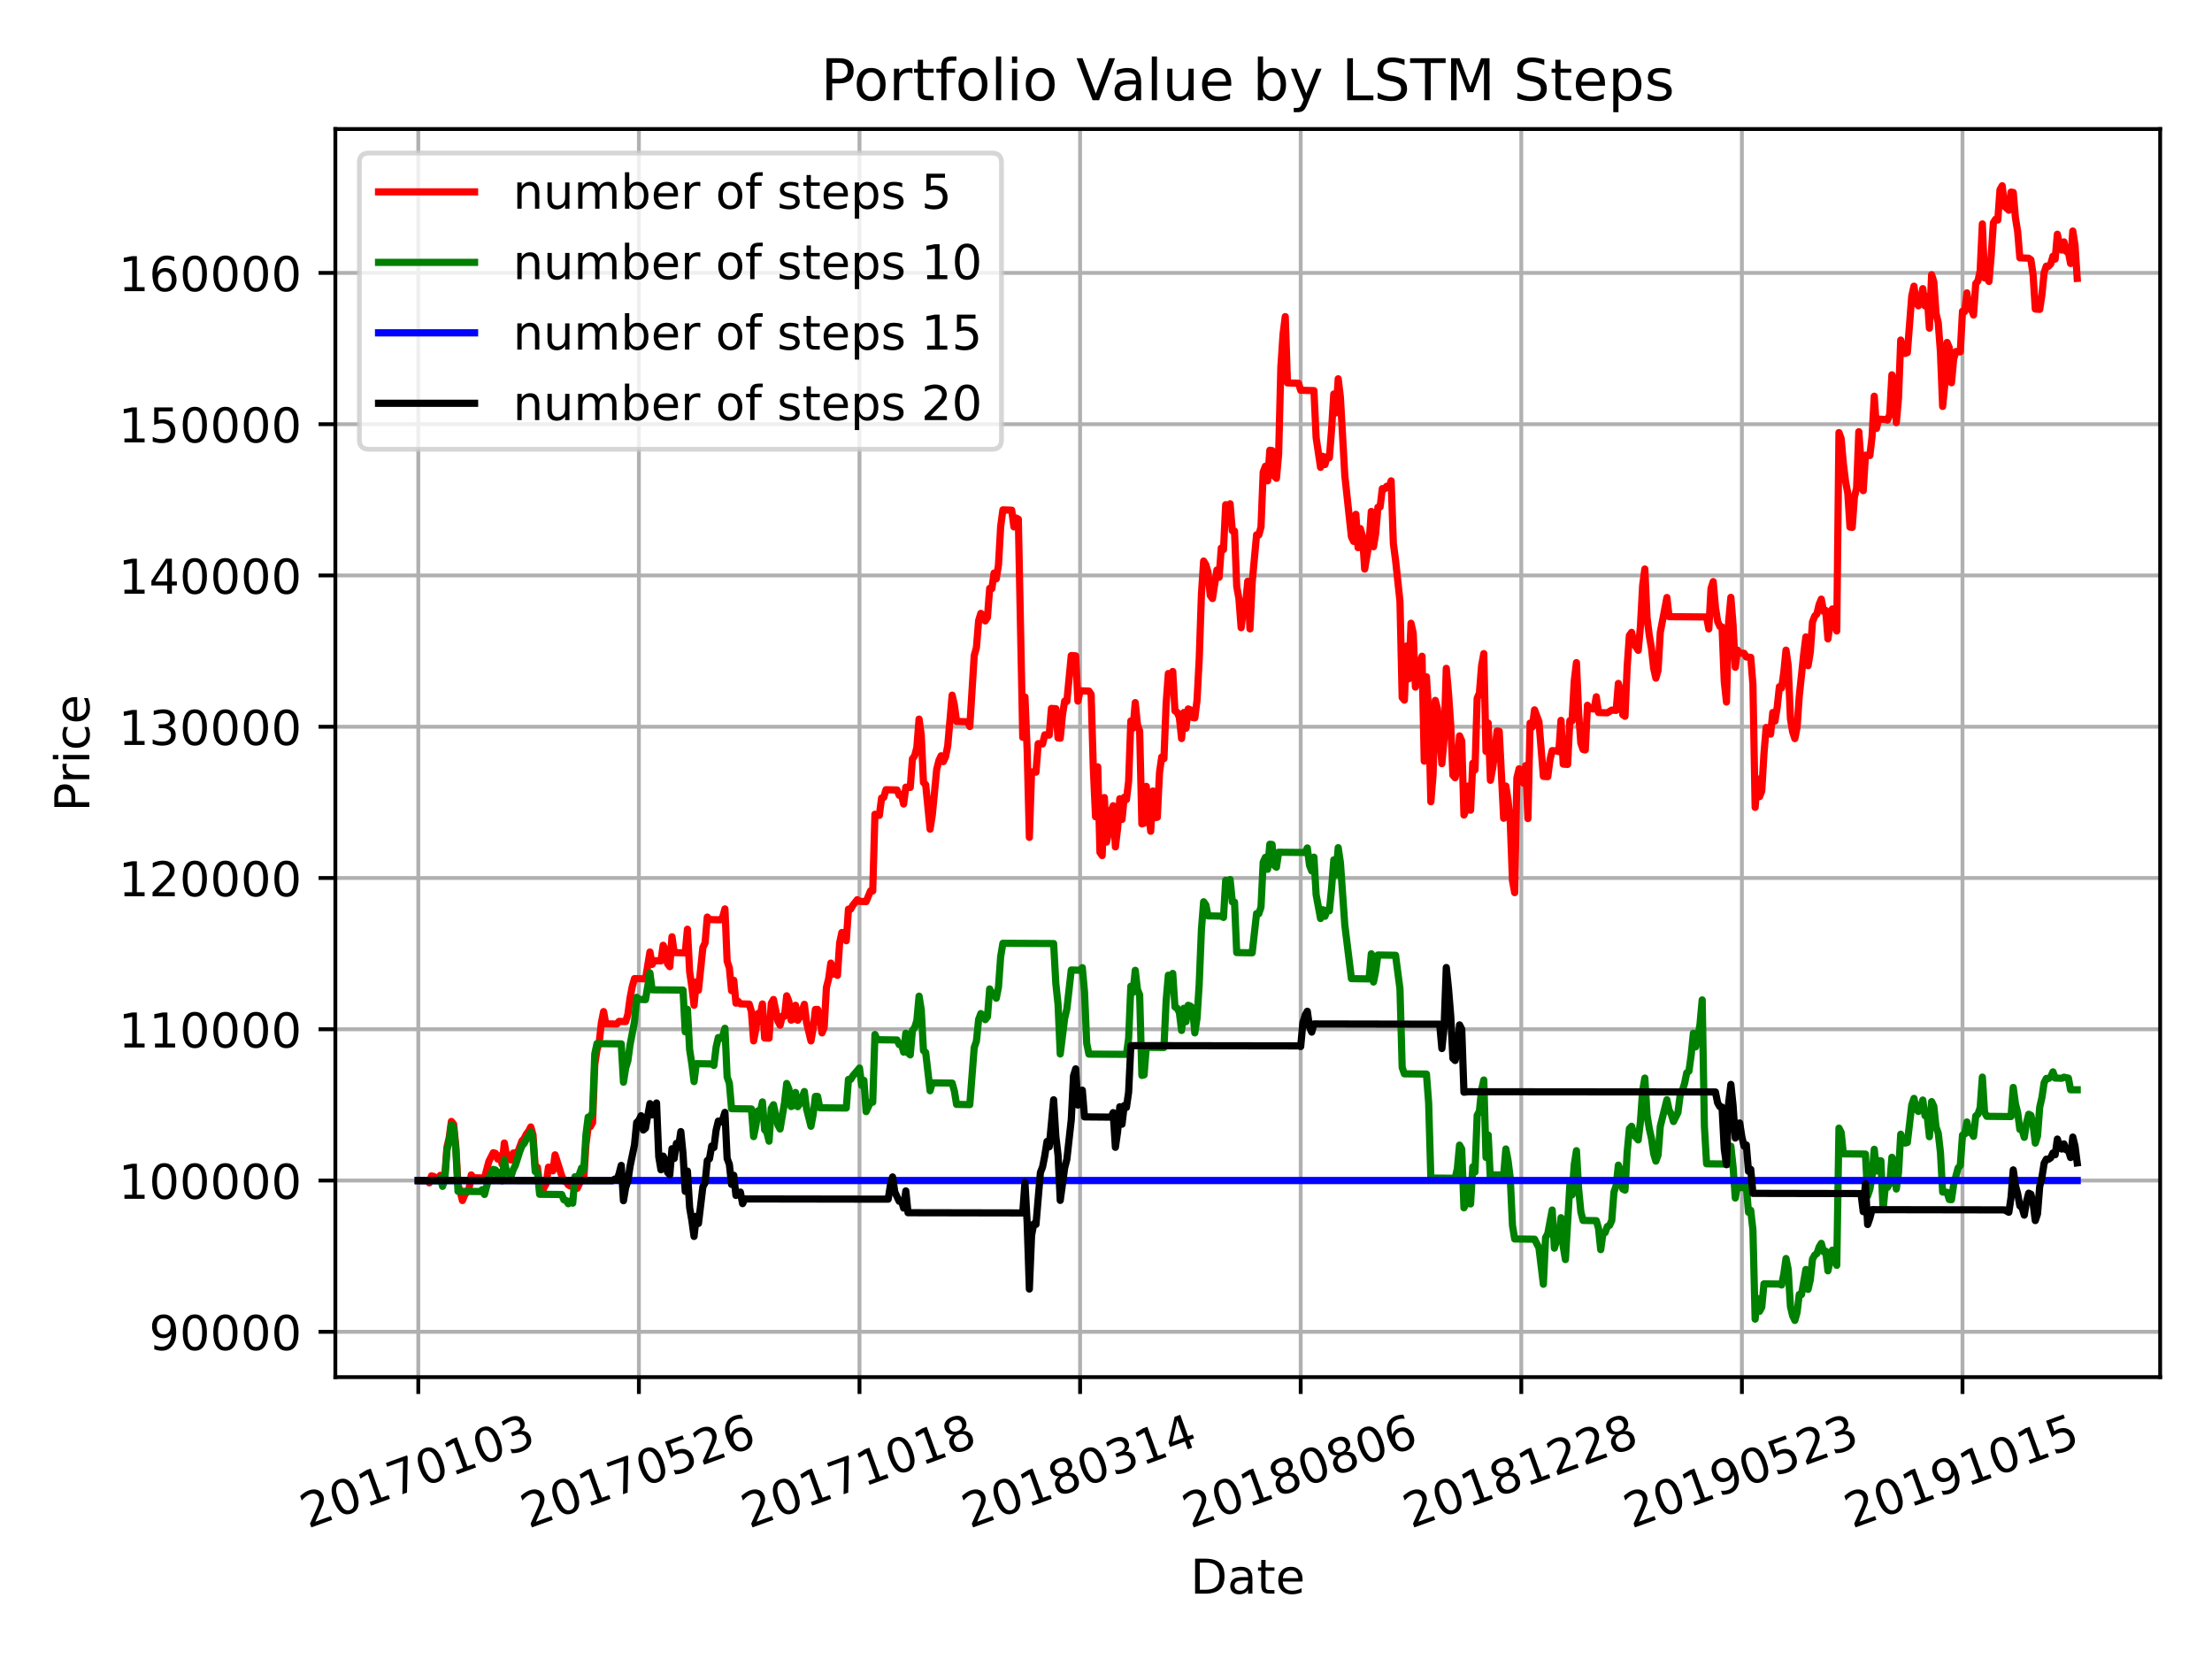 <?xml version="1.0" encoding="utf-8" standalone="no"?>
<!DOCTYPE svg PUBLIC "-//W3C//DTD SVG 1.1//EN"
  "http://www.w3.org/Graphics/SVG/1.1/DTD/svg11.dtd">
<!-- Created with matplotlib (https://matplotlib.org/) -->
<svg height="345.6pt" version="1.1" viewBox="0 0 460.8 345.6" width="460.8pt" xmlns="http://www.w3.org/2000/svg" xmlns:xlink="http://www.w3.org/1999/xlink">
 <defs>
  <style type="text/css">*{stroke-linecap:butt;stroke-linejoin:round;}</style>
 </defs>
 <g id="figure_1">
  <g id="patch_1">
   <path d="M 0 345.6 
L 460.8 345.6 
L 460.8 0 
L 0 0 
z
" style="fill:#ffffff;"/>
  </g>
  <g id="axes_1">
   <g id="patch_2">
    <path d="M 69.86 286.887 
L 450 286.887 
L 450 26.88 
L 69.86 26.88 
z
" style="fill:#ffffff;"/>
   </g>
   <g id="matplotlib.axis_1">
    <g id="xtick_1">
     <g id="line2d_1">
      <path clip-path="url(#pe8007f35f9)" d="M 87.139 286.887 
L 87.139 26.88 
" style="fill:none;stroke:#b0b0b0;stroke-linecap:square;stroke-width:0.8;"/>
     </g>
     <g id="line2d_2">
      <defs>
       <path d="M 0 0 
L 0 3.5 
" id="m05820b4c71" style="stroke:#000000;stroke-width:0.8;"/>
      </defs>
      <g>
       <use style="stroke:#000000;stroke-width:0.8;" x="87.139" xlink:href="#m05820b4c71" y="286.887"/>
      </g>
     </g>
     <g id="text_1">
      <!-- 20170103 -->
      <g transform="translate(64.168 318.436)rotate(-20)scale(0.1 -0.1)">
       <defs>
        <path d="M 19.188 8.297 
L 53.609 8.297 
L 53.609 0 
L 7.328 0 
L 7.328 8.297 
Q 12.938 14.109 22.625 23.891 
Q 32.328 33.688 34.812 36.531 
Q 39.547 41.844 41.422 45.531 
Q 43.312 49.219 43.312 52.781 
Q 43.312 58.594 39.234 62.25 
Q 35.156 65.922 28.609 65.922 
Q 23.969 65.922 18.812 64.312 
Q 13.672 62.703 7.812 59.422 
L 7.812 69.391 
Q 13.766 71.781 18.938 73 
Q 24.125 74.219 28.422 74.219 
Q 39.75 74.219 46.484 68.547 
Q 53.219 62.891 53.219 53.422 
Q 53.219 48.922 51.531 44.891 
Q 49.859 40.875 45.406 35.406 
Q 44.188 33.984 37.641 27.219 
Q 31.109 20.453 19.188 8.297 
z
" id="DejaVuSans-50"/>
        <path d="M 31.781 66.406 
Q 24.172 66.406 20.328 58.906 
Q 16.5 51.422 16.5 36.375 
Q 16.5 21.391 20.328 13.891 
Q 24.172 6.391 31.781 6.391 
Q 39.453 6.391 43.281 13.891 
Q 47.125 21.391 47.125 36.375 
Q 47.125 51.422 43.281 58.906 
Q 39.453 66.406 31.781 66.406 
z
M 31.781 74.219 
Q 44.047 74.219 50.516 64.516 
Q 56.984 54.828 56.984 36.375 
Q 56.984 17.969 50.516 8.266 
Q 44.047 -1.422 31.781 -1.422 
Q 19.531 -1.422 13.062 8.266 
Q 6.594 17.969 6.594 36.375 
Q 6.594 54.828 13.062 64.516 
Q 19.531 74.219 31.781 74.219 
z
" id="DejaVuSans-48"/>
        <path d="M 12.406 8.297 
L 28.516 8.297 
L 28.516 63.922 
L 10.984 60.406 
L 10.984 69.391 
L 28.422 72.906 
L 38.281 72.906 
L 38.281 8.297 
L 54.391 8.297 
L 54.391 0 
L 12.406 0 
z
" id="DejaVuSans-49"/>
        <path d="M 8.203 72.906 
L 55.078 72.906 
L 55.078 68.703 
L 28.609 0 
L 18.312 0 
L 43.219 64.594 
L 8.203 64.594 
z
" id="DejaVuSans-55"/>
        <path d="M 40.578 39.312 
Q 47.656 37.797 51.625 33 
Q 55.609 28.219 55.609 21.188 
Q 55.609 10.406 48.188 4.484 
Q 40.766 -1.422 27.094 -1.422 
Q 22.516 -1.422 17.656 -0.516 
Q 12.797 0.391 7.625 2.203 
L 7.625 11.719 
Q 11.719 9.328 16.594 8.109 
Q 21.484 6.891 26.812 6.891 
Q 36.078 6.891 40.938 10.547 
Q 45.797 14.203 45.797 21.188 
Q 45.797 27.641 41.281 31.266 
Q 36.766 34.906 28.719 34.906 
L 20.219 34.906 
L 20.219 43.016 
L 29.109 43.016 
Q 36.375 43.016 40.234 45.922 
Q 44.094 48.828 44.094 54.297 
Q 44.094 59.906 40.109 62.906 
Q 36.141 65.922 28.719 65.922 
Q 24.656 65.922 20.016 65.031 
Q 15.375 64.156 9.812 62.312 
L 9.812 71.094 
Q 15.438 72.656 20.344 73.438 
Q 25.25 74.219 29.594 74.219 
Q 40.828 74.219 47.359 69.109 
Q 53.906 64.016 53.906 55.328 
Q 53.906 49.266 50.438 45.094 
Q 46.969 40.922 40.578 39.312 
z
" id="DejaVuSans-51"/>
       </defs>
       <use xlink:href="#DejaVuSans-50"/>
       <use x="63.623" xlink:href="#DejaVuSans-48"/>
       <use x="127.246" xlink:href="#DejaVuSans-49"/>
       <use x="190.869" xlink:href="#DejaVuSans-55"/>
       <use x="254.492" xlink:href="#DejaVuSans-48"/>
       <use x="318.115" xlink:href="#DejaVuSans-49"/>
       <use x="381.738" xlink:href="#DejaVuSans-48"/>
       <use x="445.361" xlink:href="#DejaVuSans-51"/>
      </g>
     </g>
    </g>
    <g id="xtick_2">
     <g id="line2d_3">
      <path clip-path="url(#pe8007f35f9)" d="M 133.094 286.887 
L 133.094 26.88 
" style="fill:none;stroke:#b0b0b0;stroke-linecap:square;stroke-width:0.8;"/>
     </g>
     <g id="line2d_4">
      <g>
       <use style="stroke:#000000;stroke-width:0.8;" x="133.094" xlink:href="#m05820b4c71" y="286.887"/>
      </g>
     </g>
     <g id="text_2">
      <!-- 20170526 -->
      <g transform="translate(110.123 318.436)rotate(-20)scale(0.1 -0.1)">
       <defs>
        <path d="M 10.797 72.906 
L 49.516 72.906 
L 49.516 64.594 
L 19.828 64.594 
L 19.828 46.734 
Q 21.969 47.469 24.109 47.828 
Q 26.266 48.188 28.422 48.188 
Q 40.625 48.188 47.75 41.5 
Q 54.891 34.812 54.891 23.391 
Q 54.891 11.625 47.562 5.094 
Q 40.234 -1.422 26.906 -1.422 
Q 22.312 -1.422 17.547 -0.641 
Q 12.797 0.141 7.719 1.703 
L 7.719 11.625 
Q 12.109 9.234 16.797 8.062 
Q 21.484 6.891 26.703 6.891 
Q 35.156 6.891 40.078 11.328 
Q 45.016 15.766 45.016 23.391 
Q 45.016 31 40.078 35.438 
Q 35.156 39.891 26.703 39.891 
Q 22.75 39.891 18.812 39.016 
Q 14.891 38.141 10.797 36.281 
z
" id="DejaVuSans-53"/>
        <path d="M 33.016 40.375 
Q 26.375 40.375 22.484 35.828 
Q 18.609 31.297 18.609 23.391 
Q 18.609 15.531 22.484 10.953 
Q 26.375 6.391 33.016 6.391 
Q 39.656 6.391 43.531 10.953 
Q 47.406 15.531 47.406 23.391 
Q 47.406 31.297 43.531 35.828 
Q 39.656 40.375 33.016 40.375 
z
M 52.594 71.297 
L 52.594 62.312 
Q 48.875 64.062 45.094 64.984 
Q 41.312 65.922 37.594 65.922 
Q 27.828 65.922 22.672 59.328 
Q 17.531 52.734 16.797 39.406 
Q 19.672 43.656 24.016 45.922 
Q 28.375 48.188 33.594 48.188 
Q 44.578 48.188 50.953 41.516 
Q 57.328 34.859 57.328 23.391 
Q 57.328 12.156 50.688 5.359 
Q 44.047 -1.422 33.016 -1.422 
Q 20.359 -1.422 13.672 8.266 
Q 6.984 17.969 6.984 36.375 
Q 6.984 53.656 15.188 63.938 
Q 23.391 74.219 37.203 74.219 
Q 40.922 74.219 44.703 73.484 
Q 48.484 72.75 52.594 71.297 
z
" id="DejaVuSans-54"/>
       </defs>
       <use xlink:href="#DejaVuSans-50"/>
       <use x="63.623" xlink:href="#DejaVuSans-48"/>
       <use x="127.246" xlink:href="#DejaVuSans-49"/>
       <use x="190.869" xlink:href="#DejaVuSans-55"/>
       <use x="254.492" xlink:href="#DejaVuSans-48"/>
       <use x="318.115" xlink:href="#DejaVuSans-53"/>
       <use x="381.738" xlink:href="#DejaVuSans-50"/>
       <use x="445.361" xlink:href="#DejaVuSans-54"/>
      </g>
     </g>
    </g>
    <g id="xtick_3">
     <g id="line2d_5">
      <path clip-path="url(#pe8007f35f9)" d="M 179.049 286.887 
L 179.049 26.88 
" style="fill:none;stroke:#b0b0b0;stroke-linecap:square;stroke-width:0.8;"/>
     </g>
     <g id="line2d_6">
      <g>
       <use style="stroke:#000000;stroke-width:0.8;" x="179.049" xlink:href="#m05820b4c71" y="286.887"/>
      </g>
     </g>
     <g id="text_3">
      <!-- 20171018 -->
      <g transform="translate(156.078 318.436)rotate(-20)scale(0.1 -0.1)">
       <defs>
        <path d="M 31.781 34.625 
Q 24.75 34.625 20.719 30.859 
Q 16.703 27.094 16.703 20.516 
Q 16.703 13.922 20.719 10.156 
Q 24.75 6.391 31.781 6.391 
Q 38.812 6.391 42.859 10.172 
Q 46.922 13.969 46.922 20.516 
Q 46.922 27.094 42.891 30.859 
Q 38.875 34.625 31.781 34.625 
z
M 21.922 38.812 
Q 15.578 40.375 12.031 44.719 
Q 8.5 49.078 8.5 55.328 
Q 8.5 64.062 14.719 69.141 
Q 20.953 74.219 31.781 74.219 
Q 42.672 74.219 48.875 69.141 
Q 55.078 64.062 55.078 55.328 
Q 55.078 49.078 51.531 44.719 
Q 48 40.375 41.703 38.812 
Q 48.828 37.156 52.797 32.312 
Q 56.781 27.484 56.781 20.516 
Q 56.781 9.906 50.312 4.234 
Q 43.844 -1.422 31.781 -1.422 
Q 19.734 -1.422 13.25 4.234 
Q 6.781 9.906 6.781 20.516 
Q 6.781 27.484 10.781 32.312 
Q 14.797 37.156 21.922 38.812 
z
M 18.312 54.391 
Q 18.312 48.734 21.844 45.562 
Q 25.391 42.391 31.781 42.391 
Q 38.141 42.391 41.719 45.562 
Q 45.312 48.734 45.312 54.391 
Q 45.312 60.062 41.719 63.234 
Q 38.141 66.406 31.781 66.406 
Q 25.391 66.406 21.844 63.234 
Q 18.312 60.062 18.312 54.391 
z
" id="DejaVuSans-56"/>
       </defs>
       <use xlink:href="#DejaVuSans-50"/>
       <use x="63.623" xlink:href="#DejaVuSans-48"/>
       <use x="127.246" xlink:href="#DejaVuSans-49"/>
       <use x="190.869" xlink:href="#DejaVuSans-55"/>
       <use x="254.492" xlink:href="#DejaVuSans-49"/>
       <use x="318.115" xlink:href="#DejaVuSans-48"/>
       <use x="381.738" xlink:href="#DejaVuSans-49"/>
       <use x="445.361" xlink:href="#DejaVuSans-56"/>
      </g>
     </g>
    </g>
    <g id="xtick_4">
     <g id="line2d_7">
      <path clip-path="url(#pe8007f35f9)" d="M 225.004 286.887 
L 225.004 26.88 
" style="fill:none;stroke:#b0b0b0;stroke-linecap:square;stroke-width:0.8;"/>
     </g>
     <g id="line2d_8">
      <g>
       <use style="stroke:#000000;stroke-width:0.8;" x="225.004" xlink:href="#m05820b4c71" y="286.887"/>
      </g>
     </g>
     <g id="text_4">
      <!-- 20180314 -->
      <g transform="translate(202.033 318.436)rotate(-20)scale(0.1 -0.1)">
       <defs>
        <path d="M 37.797 64.312 
L 12.891 25.391 
L 37.797 25.391 
z
M 35.203 72.906 
L 47.609 72.906 
L 47.609 25.391 
L 58.016 25.391 
L 58.016 17.188 
L 47.609 17.188 
L 47.609 0 
L 37.797 0 
L 37.797 17.188 
L 4.891 17.188 
L 4.891 26.703 
z
" id="DejaVuSans-52"/>
       </defs>
       <use xlink:href="#DejaVuSans-50"/>
       <use x="63.623" xlink:href="#DejaVuSans-48"/>
       <use x="127.246" xlink:href="#DejaVuSans-49"/>
       <use x="190.869" xlink:href="#DejaVuSans-56"/>
       <use x="254.492" xlink:href="#DejaVuSans-48"/>
       <use x="318.115" xlink:href="#DejaVuSans-51"/>
       <use x="381.738" xlink:href="#DejaVuSans-49"/>
       <use x="445.361" xlink:href="#DejaVuSans-52"/>
      </g>
     </g>
    </g>
    <g id="xtick_5">
     <g id="line2d_9">
      <path clip-path="url(#pe8007f35f9)" d="M 270.959 286.887 
L 270.959 26.88 
" style="fill:none;stroke:#b0b0b0;stroke-linecap:square;stroke-width:0.8;"/>
     </g>
     <g id="line2d_10">
      <g>
       <use style="stroke:#000000;stroke-width:0.8;" x="270.959" xlink:href="#m05820b4c71" y="286.887"/>
      </g>
     </g>
     <g id="text_5">
      <!-- 20180806 -->
      <g transform="translate(247.988 318.436)rotate(-20)scale(0.1 -0.1)">
       <use xlink:href="#DejaVuSans-50"/>
       <use x="63.623" xlink:href="#DejaVuSans-48"/>
       <use x="127.246" xlink:href="#DejaVuSans-49"/>
       <use x="190.869" xlink:href="#DejaVuSans-56"/>
       <use x="254.492" xlink:href="#DejaVuSans-48"/>
       <use x="318.115" xlink:href="#DejaVuSans-56"/>
       <use x="381.738" xlink:href="#DejaVuSans-48"/>
       <use x="445.361" xlink:href="#DejaVuSans-54"/>
      </g>
     </g>
    </g>
    <g id="xtick_6">
     <g id="line2d_11">
      <path clip-path="url(#pe8007f35f9)" d="M 316.914 286.887 
L 316.914 26.88 
" style="fill:none;stroke:#b0b0b0;stroke-linecap:square;stroke-width:0.8;"/>
     </g>
     <g id="line2d_12">
      <g>
       <use style="stroke:#000000;stroke-width:0.8;" x="316.914" xlink:href="#m05820b4c71" y="286.887"/>
      </g>
     </g>
     <g id="text_6">
      <!-- 20181228 -->
      <g transform="translate(293.943 318.436)rotate(-20)scale(0.1 -0.1)">
       <use xlink:href="#DejaVuSans-50"/>
       <use x="63.623" xlink:href="#DejaVuSans-48"/>
       <use x="127.246" xlink:href="#DejaVuSans-49"/>
       <use x="190.869" xlink:href="#DejaVuSans-56"/>
       <use x="254.492" xlink:href="#DejaVuSans-49"/>
       <use x="318.115" xlink:href="#DejaVuSans-50"/>
       <use x="381.738" xlink:href="#DejaVuSans-50"/>
       <use x="445.361" xlink:href="#DejaVuSans-56"/>
      </g>
     </g>
    </g>
    <g id="xtick_7">
     <g id="line2d_13">
      <path clip-path="url(#pe8007f35f9)" d="M 362.869 286.887 
L 362.869 26.88 
" style="fill:none;stroke:#b0b0b0;stroke-linecap:square;stroke-width:0.8;"/>
     </g>
     <g id="line2d_14">
      <g>
       <use style="stroke:#000000;stroke-width:0.8;" x="362.869" xlink:href="#m05820b4c71" y="286.887"/>
      </g>
     </g>
     <g id="text_7">
      <!-- 20190523 -->
      <g transform="translate(339.898 318.436)rotate(-20)scale(0.1 -0.1)">
       <defs>
        <path d="M 10.984 1.516 
L 10.984 10.5 
Q 14.703 8.734 18.5 7.812 
Q 22.312 6.891 25.984 6.891 
Q 35.75 6.891 40.891 13.453 
Q 46.047 20.016 46.781 33.406 
Q 43.953 29.203 39.594 26.953 
Q 35.25 24.703 29.984 24.703 
Q 19.047 24.703 12.672 31.312 
Q 6.297 37.938 6.297 49.422 
Q 6.297 60.641 12.938 67.422 
Q 19.578 74.219 30.609 74.219 
Q 43.266 74.219 49.922 64.516 
Q 56.594 54.828 56.594 36.375 
Q 56.594 19.141 48.406 8.859 
Q 40.234 -1.422 26.422 -1.422 
Q 22.703 -1.422 18.891 -0.688 
Q 15.094 0.047 10.984 1.516 
z
M 30.609 32.422 
Q 37.25 32.422 41.125 36.953 
Q 45.016 41.5 45.016 49.422 
Q 45.016 57.281 41.125 61.844 
Q 37.25 66.406 30.609 66.406 
Q 23.969 66.406 20.094 61.844 
Q 16.219 57.281 16.219 49.422 
Q 16.219 41.5 20.094 36.953 
Q 23.969 32.422 30.609 32.422 
z
" id="DejaVuSans-57"/>
       </defs>
       <use xlink:href="#DejaVuSans-50"/>
       <use x="63.623" xlink:href="#DejaVuSans-48"/>
       <use x="127.246" xlink:href="#DejaVuSans-49"/>
       <use x="190.869" xlink:href="#DejaVuSans-57"/>
       <use x="254.492" xlink:href="#DejaVuSans-48"/>
       <use x="318.115" xlink:href="#DejaVuSans-53"/>
       <use x="381.738" xlink:href="#DejaVuSans-50"/>
       <use x="445.361" xlink:href="#DejaVuSans-51"/>
      </g>
     </g>
    </g>
    <g id="xtick_8">
     <g id="line2d_15">
      <path clip-path="url(#pe8007f35f9)" d="M 408.824 286.887 
L 408.824 26.88 
" style="fill:none;stroke:#b0b0b0;stroke-linecap:square;stroke-width:0.8;"/>
     </g>
     <g id="line2d_16">
      <g>
       <use style="stroke:#000000;stroke-width:0.8;" x="408.824" xlink:href="#m05820b4c71" y="286.887"/>
      </g>
     </g>
     <g id="text_8">
      <!-- 20191015 -->
      <g transform="translate(385.853 318.436)rotate(-20)scale(0.1 -0.1)">
       <use xlink:href="#DejaVuSans-50"/>
       <use x="63.623" xlink:href="#DejaVuSans-48"/>
       <use x="127.246" xlink:href="#DejaVuSans-49"/>
       <use x="190.869" xlink:href="#DejaVuSans-57"/>
       <use x="254.492" xlink:href="#DejaVuSans-49"/>
       <use x="318.115" xlink:href="#DejaVuSans-48"/>
       <use x="381.738" xlink:href="#DejaVuSans-49"/>
       <use x="445.361" xlink:href="#DejaVuSans-53"/>
      </g>
     </g>
    </g>
    <g id="text_9">
     <!-- Date -->
     <g transform="translate(247.979 331.989)scale(0.1 -0.1)">
      <defs>
       <path d="M 19.672 64.797 
L 19.672 8.109 
L 31.594 8.109 
Q 46.688 8.109 53.688 14.938 
Q 60.688 21.781 60.688 36.531 
Q 60.688 51.172 53.688 57.984 
Q 46.688 64.797 31.594 64.797 
z
M 9.812 72.906 
L 30.078 72.906 
Q 51.266 72.906 61.172 64.094 
Q 71.094 55.281 71.094 36.531 
Q 71.094 17.672 61.125 8.828 
Q 51.172 0 30.078 0 
L 9.812 0 
z
" id="DejaVuSans-68"/>
       <path d="M 34.281 27.484 
Q 23.391 27.484 19.188 25 
Q 14.984 22.516 14.984 16.5 
Q 14.984 11.719 18.141 8.906 
Q 21.297 6.109 26.703 6.109 
Q 34.188 6.109 38.703 11.406 
Q 43.219 16.703 43.219 25.484 
L 43.219 27.484 
z
M 52.203 31.203 
L 52.203 0 
L 43.219 0 
L 43.219 8.297 
Q 40.141 3.328 35.547 0.953 
Q 30.953 -1.422 24.312 -1.422 
Q 15.922 -1.422 10.953 3.297 
Q 6 8.016 6 15.922 
Q 6 25.141 12.172 29.828 
Q 18.359 34.516 30.609 34.516 
L 43.219 34.516 
L 43.219 35.406 
Q 43.219 41.609 39.141 45 
Q 35.062 48.391 27.688 48.391 
Q 23 48.391 18.547 47.266 
Q 14.109 46.141 10.016 43.891 
L 10.016 52.203 
Q 14.938 54.109 19.578 55.047 
Q 24.219 56 28.609 56 
Q 40.484 56 46.344 49.844 
Q 52.203 43.703 52.203 31.203 
z
" id="DejaVuSans-97"/>
       <path d="M 18.312 70.219 
L 18.312 54.688 
L 36.812 54.688 
L 36.812 47.703 
L 18.312 47.703 
L 18.312 18.016 
Q 18.312 11.328 20.141 9.422 
Q 21.969 7.516 27.594 7.516 
L 36.812 7.516 
L 36.812 0 
L 27.594 0 
Q 17.188 0 13.234 3.875 
Q 9.281 7.766 9.281 18.016 
L 9.281 47.703 
L 2.688 47.703 
L 2.688 54.688 
L 9.281 54.688 
L 9.281 70.219 
z
" id="DejaVuSans-116"/>
       <path d="M 56.203 29.594 
L 56.203 25.203 
L 14.891 25.203 
Q 15.484 15.922 20.484 11.062 
Q 25.484 6.203 34.422 6.203 
Q 39.594 6.203 44.453 7.469 
Q 49.312 8.734 54.109 11.281 
L 54.109 2.781 
Q 49.266 0.734 44.188 -0.344 
Q 39.109 -1.422 33.891 -1.422 
Q 20.797 -1.422 13.156 6.188 
Q 5.516 13.812 5.516 26.812 
Q 5.516 40.234 12.766 48.109 
Q 20.016 56 32.328 56 
Q 43.359 56 49.781 48.891 
Q 56.203 41.797 56.203 29.594 
z
M 47.219 32.234 
Q 47.125 39.594 43.094 43.984 
Q 39.062 48.391 32.422 48.391 
Q 24.906 48.391 20.391 44.141 
Q 15.875 39.891 15.188 32.172 
z
" id="DejaVuSans-101"/>
      </defs>
      <use xlink:href="#DejaVuSans-68"/>
      <use x="77.002" xlink:href="#DejaVuSans-97"/>
      <use x="138.281" xlink:href="#DejaVuSans-116"/>
      <use x="177.49" xlink:href="#DejaVuSans-101"/>
     </g>
    </g>
   </g>
   <g id="matplotlib.axis_2">
    <g id="ytick_1">
     <g id="line2d_17">
      <path clip-path="url(#pe8007f35f9)" d="M 69.86 277.438 
L 450 277.438 
" style="fill:none;stroke:#b0b0b0;stroke-linecap:square;stroke-width:0.8;"/>
     </g>
     <g id="line2d_18">
      <defs>
       <path d="M 0 0 
L -3.5 0 
" id="m4154a14b9f" style="stroke:#000000;stroke-width:0.8;"/>
      </defs>
      <g>
       <use style="stroke:#000000;stroke-width:0.8;" x="69.86" xlink:href="#m4154a14b9f" y="277.438"/>
      </g>
     </g>
     <g id="text_10">
      <!-- 90000 -->
      <g transform="translate(31.047 281.237)scale(0.1 -0.1)">
       <use xlink:href="#DejaVuSans-57"/>
       <use x="63.623" xlink:href="#DejaVuSans-48"/>
       <use x="127.246" xlink:href="#DejaVuSans-48"/>
       <use x="190.869" xlink:href="#DejaVuSans-48"/>
       <use x="254.492" xlink:href="#DejaVuSans-48"/>
      </g>
     </g>
    </g>
    <g id="ytick_2">
     <g id="line2d_19">
      <path clip-path="url(#pe8007f35f9)" d="M 69.86 245.926 
L 450 245.926 
" style="fill:none;stroke:#b0b0b0;stroke-linecap:square;stroke-width:0.8;"/>
     </g>
     <g id="line2d_20">
      <g>
       <use style="stroke:#000000;stroke-width:0.8;" x="69.86" xlink:href="#m4154a14b9f" y="245.926"/>
      </g>
     </g>
     <g id="text_11">
      <!-- 100000 -->
      <g transform="translate(24.685 249.725)scale(0.1 -0.1)">
       <use xlink:href="#DejaVuSans-49"/>
       <use x="63.623" xlink:href="#DejaVuSans-48"/>
       <use x="127.246" xlink:href="#DejaVuSans-48"/>
       <use x="190.869" xlink:href="#DejaVuSans-48"/>
       <use x="254.492" xlink:href="#DejaVuSans-48"/>
       <use x="318.115" xlink:href="#DejaVuSans-48"/>
      </g>
     </g>
    </g>
    <g id="ytick_3">
     <g id="line2d_21">
      <path clip-path="url(#pe8007f35f9)" d="M 69.86 214.414 
L 450 214.414 
" style="fill:none;stroke:#b0b0b0;stroke-linecap:square;stroke-width:0.8;"/>
     </g>
     <g id="line2d_22">
      <g>
       <use style="stroke:#000000;stroke-width:0.8;" x="69.86" xlink:href="#m4154a14b9f" y="214.414"/>
      </g>
     </g>
     <g id="text_12">
      <!-- 110000 -->
      <g transform="translate(24.685 218.214)scale(0.1 -0.1)">
       <use xlink:href="#DejaVuSans-49"/>
       <use x="63.623" xlink:href="#DejaVuSans-49"/>
       <use x="127.246" xlink:href="#DejaVuSans-48"/>
       <use x="190.869" xlink:href="#DejaVuSans-48"/>
       <use x="254.492" xlink:href="#DejaVuSans-48"/>
       <use x="318.115" xlink:href="#DejaVuSans-48"/>
      </g>
     </g>
    </g>
    <g id="ytick_4">
     <g id="line2d_23">
      <path clip-path="url(#pe8007f35f9)" d="M 69.86 182.902 
L 450 182.902 
" style="fill:none;stroke:#b0b0b0;stroke-linecap:square;stroke-width:0.8;"/>
     </g>
     <g id="line2d_24">
      <g>
       <use style="stroke:#000000;stroke-width:0.8;" x="69.86" xlink:href="#m4154a14b9f" y="182.902"/>
      </g>
     </g>
     <g id="text_13">
      <!-- 120000 -->
      <g transform="translate(24.685 186.702)scale(0.1 -0.1)">
       <use xlink:href="#DejaVuSans-49"/>
       <use x="63.623" xlink:href="#DejaVuSans-50"/>
       <use x="127.246" xlink:href="#DejaVuSans-48"/>
       <use x="190.869" xlink:href="#DejaVuSans-48"/>
       <use x="254.492" xlink:href="#DejaVuSans-48"/>
       <use x="318.115" xlink:href="#DejaVuSans-48"/>
      </g>
     </g>
    </g>
    <g id="ytick_5">
     <g id="line2d_25">
      <path clip-path="url(#pe8007f35f9)" d="M 69.86 151.39 
L 450 151.39 
" style="fill:none;stroke:#b0b0b0;stroke-linecap:square;stroke-width:0.8;"/>
     </g>
     <g id="line2d_26">
      <g>
       <use style="stroke:#000000;stroke-width:0.8;" x="69.86" xlink:href="#m4154a14b9f" y="151.39"/>
      </g>
     </g>
     <g id="text_14">
      <!-- 130000 -->
      <g transform="translate(24.685 155.19)scale(0.1 -0.1)">
       <use xlink:href="#DejaVuSans-49"/>
       <use x="63.623" xlink:href="#DejaVuSans-51"/>
       <use x="127.246" xlink:href="#DejaVuSans-48"/>
       <use x="190.869" xlink:href="#DejaVuSans-48"/>
       <use x="254.492" xlink:href="#DejaVuSans-48"/>
       <use x="318.115" xlink:href="#DejaVuSans-48"/>
      </g>
     </g>
    </g>
    <g id="ytick_6">
     <g id="line2d_27">
      <path clip-path="url(#pe8007f35f9)" d="M 69.86 119.879 
L 450 119.879 
" style="fill:none;stroke:#b0b0b0;stroke-linecap:square;stroke-width:0.8;"/>
     </g>
     <g id="line2d_28">
      <g>
       <use style="stroke:#000000;stroke-width:0.8;" x="69.86" xlink:href="#m4154a14b9f" y="119.879"/>
      </g>
     </g>
     <g id="text_15">
      <!-- 140000 -->
      <g transform="translate(24.685 123.678)scale(0.1 -0.1)">
       <use xlink:href="#DejaVuSans-49"/>
       <use x="63.623" xlink:href="#DejaVuSans-52"/>
       <use x="127.246" xlink:href="#DejaVuSans-48"/>
       <use x="190.869" xlink:href="#DejaVuSans-48"/>
       <use x="254.492" xlink:href="#DejaVuSans-48"/>
       <use x="318.115" xlink:href="#DejaVuSans-48"/>
      </g>
     </g>
    </g>
    <g id="ytick_7">
     <g id="line2d_29">
      <path clip-path="url(#pe8007f35f9)" d="M 69.86 88.367 
L 450 88.367 
" style="fill:none;stroke:#b0b0b0;stroke-linecap:square;stroke-width:0.8;"/>
     </g>
     <g id="line2d_30">
      <g>
       <use style="stroke:#000000;stroke-width:0.8;" x="69.86" xlink:href="#m4154a14b9f" y="88.367"/>
      </g>
     </g>
     <g id="text_16">
      <!-- 150000 -->
      <g transform="translate(24.685 92.166)scale(0.1 -0.1)">
       <use xlink:href="#DejaVuSans-49"/>
       <use x="63.623" xlink:href="#DejaVuSans-53"/>
       <use x="127.246" xlink:href="#DejaVuSans-48"/>
       <use x="190.869" xlink:href="#DejaVuSans-48"/>
       <use x="254.492" xlink:href="#DejaVuSans-48"/>
       <use x="318.115" xlink:href="#DejaVuSans-48"/>
      </g>
     </g>
    </g>
    <g id="ytick_8">
     <g id="line2d_31">
      <path clip-path="url(#pe8007f35f9)" d="M 69.86 56.855 
L 450 56.855 
" style="fill:none;stroke:#b0b0b0;stroke-linecap:square;stroke-width:0.8;"/>
     </g>
     <g id="line2d_32">
      <g>
       <use style="stroke:#000000;stroke-width:0.8;" x="69.86" xlink:href="#m4154a14b9f" y="56.855"/>
      </g>
     </g>
     <g id="text_17">
      <!-- 160000 -->
      <g transform="translate(24.685 60.654)scale(0.1 -0.1)">
       <use xlink:href="#DejaVuSans-49"/>
       <use x="63.623" xlink:href="#DejaVuSans-54"/>
       <use x="127.246" xlink:href="#DejaVuSans-48"/>
       <use x="190.869" xlink:href="#DejaVuSans-48"/>
       <use x="254.492" xlink:href="#DejaVuSans-48"/>
       <use x="318.115" xlink:href="#DejaVuSans-48"/>
      </g>
     </g>
    </g>
    <g id="text_18">
     <!-- Price -->
     <g transform="translate(18.605 169.081)rotate(-90)scale(0.1 -0.1)">
      <defs>
       <path d="M 19.672 64.797 
L 19.672 37.406 
L 32.078 37.406 
Q 38.969 37.406 42.719 40.969 
Q 46.484 44.531 46.484 51.125 
Q 46.484 57.672 42.719 61.234 
Q 38.969 64.797 32.078 64.797 
z
M 9.812 72.906 
L 32.078 72.906 
Q 44.344 72.906 50.609 67.359 
Q 56.891 61.812 56.891 51.125 
Q 56.891 40.328 50.609 34.812 
Q 44.344 29.297 32.078 29.297 
L 19.672 29.297 
L 19.672 0 
L 9.812 0 
z
" id="DejaVuSans-80"/>
       <path d="M 41.109 46.297 
Q 39.594 47.172 37.812 47.578 
Q 36.031 48 33.891 48 
Q 26.266 48 22.188 43.047 
Q 18.109 38.094 18.109 28.812 
L 18.109 0 
L 9.078 0 
L 9.078 54.688 
L 18.109 54.688 
L 18.109 46.188 
Q 20.953 51.172 25.484 53.578 
Q 30.031 56 36.531 56 
Q 37.453 56 38.578 55.875 
Q 39.703 55.766 41.062 55.516 
z
" id="DejaVuSans-114"/>
       <path d="M 9.422 54.688 
L 18.406 54.688 
L 18.406 0 
L 9.422 0 
z
M 9.422 75.984 
L 18.406 75.984 
L 18.406 64.594 
L 9.422 64.594 
z
" id="DejaVuSans-105"/>
       <path d="M 48.781 52.594 
L 48.781 44.188 
Q 44.969 46.297 41.141 47.344 
Q 37.312 48.391 33.406 48.391 
Q 24.656 48.391 19.812 42.844 
Q 14.984 37.312 14.984 27.297 
Q 14.984 17.281 19.812 11.734 
Q 24.656 6.203 33.406 6.203 
Q 37.312 6.203 41.141 7.25 
Q 44.969 8.297 48.781 10.406 
L 48.781 2.094 
Q 45.016 0.344 40.984 -0.531 
Q 36.969 -1.422 32.422 -1.422 
Q 20.062 -1.422 12.781 6.344 
Q 5.516 14.109 5.516 27.297 
Q 5.516 40.672 12.859 48.328 
Q 20.219 56 33.016 56 
Q 37.156 56 41.109 55.141 
Q 45.062 54.297 48.781 52.594 
z
" id="DejaVuSans-99"/>
      </defs>
      <use xlink:href="#DejaVuSans-80"/>
      <use x="58.553" xlink:href="#DejaVuSans-114"/>
      <use x="99.666" xlink:href="#DejaVuSans-105"/>
      <use x="127.449" xlink:href="#DejaVuSans-99"/>
      <use x="182.43" xlink:href="#DejaVuSans-101"/>
     </g>
    </g>
   </g>
   <g id="line2d_33">
    <path clip-path="url(#pe8007f35f9)" d="M 87.139 245.926 
L 88.977 245.973 
L 89.437 246.416 
L 89.896 244.96 
L 90.356 245.084 
L 90.815 245.384 
L 91.275 245.431 
L 91.735 244.836 
L 92.194 246.61 
L 92.654 245.161 
L 93.113 238.961 
L 93.573 237.016 
L 94.032 233.615 
L 94.492 234.176 
L 94.951 238.732 
L 95.411 246.815 
L 95.871 248.203 
L 96.33 250.091 
L 96.79 248.939 
L 97.709 247.658 
L 98.168 244.756 
L 98.628 245.347 
L 100.926 245.394 
L 101.845 241.933 
L 102.764 240.129 
L 103.223 240.264 
L 103.683 241.461 
L 104.142 240.763 
L 104.602 242.541 
L 105.062 238.108 
L 105.521 240.696 
L 105.981 240.984 
L 106.44 241.663 
L 106.9 240.208 
L 107.359 240.123 
L 107.819 240.17 
L 108.738 237.664 
L 109.198 237.17 
L 109.657 236.248 
L 110.117 235.649 
L 110.576 234.768 
L 111.036 236.426 
L 111.495 243.034 
L 111.955 243.16 
L 112.414 246.934 
L 112.874 248.611 
L 113.333 247.358 
L 113.793 246.57 
L 114.253 243.134 
L 114.712 243.279 
L 115.172 243.904 
L 115.631 240.576 
L 117.01 244.908 
L 117.469 246.023 
L 117.929 246.172 
L 118.389 246.849 
L 118.848 247.09 
L 119.767 247.137 
L 120.227 247.554 
L 120.686 246.633 
L 121.146 245.328 
L 121.605 245.741 
L 122.065 238.437 
L 122.524 234.815 
L 122.984 234.705 
L 123.444 233.865 
L 123.903 221.773 
L 124.363 218.739 
L 124.822 217.178 
L 125.282 213.025 
L 125.741 210.733 
L 126.201 213.277 
L 128.499 213.329 
L 128.958 212.771 
L 130.337 212.823 
L 130.796 211.307 
L 131.256 207.863 
L 131.715 205.494 
L 132.175 203.861 
L 134.473 203.914 
L 135.392 198.314 
L 135.851 200.9 
L 136.311 200.122 
L 137.69 200.176 
L 138.149 196.917 
L 138.609 197.881 
L 139.068 200.787 
L 139.528 201.372 
L 139.987 195.147 
L 140.447 198.446 
L 142.745 198.501 
L 143.204 193.574 
L 143.664 202.417 
L 144.123 205.52 
L 144.583 209.417 
L 145.042 204.537 
L 145.502 206.279 
L 146.421 197.391 
L 146.881 196.426 
L 147.34 191.039 
L 147.8 191.564 
L 150.097 191.619 
L 150.557 191.006 
L 151.017 189.344 
L 151.476 200.231 
L 151.936 201.614 
L 152.395 206.374 
L 152.855 204.21 
L 153.314 208.981 
L 153.774 208.586 
L 154.233 209.119 
L 156.072 209.171 
L 156.531 210.7 
L 156.991 216.831 
L 157.45 214.414 
L 157.91 211.127 
L 158.369 211.443 
L 158.829 209.142 
L 159.288 216.232 
L 160.208 216.283 
L 160.667 209.021 
L 161.127 208.211 
L 162.046 212.702 
L 162.505 213.584 
L 162.965 211.672 
L 163.424 211.725 
L 163.884 207.444 
L 164.344 208.642 
L 164.803 212.517 
L 165.263 212.318 
L 165.722 209.417 
L 166.182 212.543 
L 166.641 211.85 
L 167.56 209.214 
L 168.02 213.015 
L 168.939 216.842 
L 169.399 214.221 
L 169.858 210.283 
L 170.318 210.279 
L 170.777 211.861 
L 171.237 215.172 
L 171.696 214.01 
L 172.156 205.726 
L 172.615 203.916 
L 173.075 200.631 
L 173.535 202.935 
L 173.994 201.235 
L 174.454 203.189 
L 174.913 196.402 
L 175.373 194.257 
L 175.832 194.312 
L 176.292 195.975 
L 176.751 189.394 
L 177.211 189.394 
L 177.67 188.575 
L 178.59 187.421 
L 179.049 187.769 
L 180.428 187.825 
L 181.347 185.586 
L 181.806 185.602 
L 182.266 169.625 
L 182.726 169.829 
L 183.185 169.863 
L 183.645 166.248 
L 184.104 166.108 
L 184.564 164.506 
L 186.862 164.565 
L 187.321 165.681 
L 187.781 165.514 
L 188.24 167.492 
L 188.7 163.982 
L 189.619 164.041 
L 190.078 158.078 
L 190.538 157.46 
L 190.997 155.706 
L 191.457 149.8 
L 191.917 153.125 
L 192.376 163.004 
L 192.836 163.466 
L 193.755 172.731 
L 194.214 169.784 
L 195.133 160.263 
L 195.593 158.429 
L 196.053 157.441 
L 196.512 158.661 
L 196.972 157.662 
L 197.431 155.344 
L 198.35 144.813 
L 198.81 146.837 
L 199.269 150.294 
L 201.567 150.355 
L 202.027 151.344 
L 202.946 136.568 
L 203.405 134.925 
L 203.865 129.293 
L 204.324 127.774 
L 204.784 128.324 
L 205.244 129.351 
L 205.703 128.611 
L 206.163 122.563 
L 206.622 122.629 
L 207.082 119.373 
L 207.541 120.586 
L 208.001 117.668 
L 208.46 109.66 
L 208.92 106.213 
L 210.758 106.281 
L 211.218 109.754 
L 211.677 107.905 
L 212.137 108.145 
L 213.056 153.596 
L 213.515 145.192 
L 213.975 156.257 
L 214.435 174.445 
L 214.894 160.799 
L 215.813 160.859 
L 216.273 154.916 
L 217.192 154.976 
L 217.651 153.072 
L 218.57 153.133 
L 219.03 147.576 
L 219.949 147.638 
L 220.409 153.727 
L 220.868 153.788 
L 221.328 148.974 
L 221.787 146.055 
L 222.247 146.117 
L 223.166 136.56 
L 224.085 136.623 
L 224.545 146.052 
L 225.004 143.901 
L 226.842 143.964 
L 227.302 144.644 
L 227.761 160.091 
L 228.221 170.15 
L 228.681 159.736 
L 229.14 177.565 
L 229.6 178.231 
L 230.059 166.145 
L 230.519 175.414 
L 230.978 173.126 
L 231.438 168.955 
L 231.897 167.847 
L 232.357 176.427 
L 232.817 172.593 
L 233.276 166.387 
L 233.736 170.713 
L 234.195 166.089 
L 234.655 166.561 
L 235.114 162.757 
L 235.574 150.18 
L 236.033 151.682 
L 236.493 146.365 
L 236.952 150.952 
L 237.412 152.279 
L 237.872 171.629 
L 238.331 171.496 
L 238.791 163.812 
L 239.71 173.164 
L 240.169 164.78 
L 240.629 170.339 
L 241.088 170.245 
L 241.548 160.904 
L 242.008 157.705 
L 242.467 158.034 
L 242.927 146.554 
L 243.386 140.307 
L 243.846 141.097 
L 244.305 139.88 
L 244.765 148.097 
L 245.224 148.392 
L 245.684 149.462 
L 246.143 153.856 
L 246.603 148.422 
L 247.063 151.712 
L 247.522 147.685 
L 247.982 147.877 
L 248.441 149.482 
L 248.901 149.543 
L 249.36 145.93 
L 249.82 137.268 
L 250.279 123.812 
L 250.739 116.877 
L 251.199 117.654 
L 251.658 119.218 
L 252.118 124.035 
L 252.577 124.693 
L 253.496 118.742 
L 253.956 120.264 
L 254.415 114.159 
L 254.875 114.482 
L 255.334 105.136 
L 255.794 107.016 
L 256.254 104.948 
L 256.713 110.572 
L 257.173 110.63 
L 257.632 122.167 
L 258.092 124.727 
L 258.551 130.756 
L 259.011 126.973 
L 259.47 126.046 
L 259.93 121.079 
L 260.39 131.009 
L 260.849 121.394 
L 261.768 111.403 
L 262.228 111.456 
L 262.687 109.796 
L 263.147 98.339 
L 263.606 97.124 
L 264.066 100.165 
L 264.526 93.795 
L 264.985 93.86 
L 265.445 99.17 
L 265.904 99.639 
L 266.364 94.595 
L 266.823 76.468 
L 267.283 69.629 
L 267.742 65.953 
L 268.202 79.767 
L 270.5 79.839 
L 270.959 81.3 
L 273.717 81.371 
L 274.176 91.173 
L 275.095 97.363 
L 275.555 95.056 
L 276.014 96.773 
L 276.474 95.132 
L 276.933 95.355 
L 277.393 89.46 
L 277.852 82.078 
L 278.312 86.015 
L 278.772 78.909 
L 279.231 82.77 
L 280.15 99.08 
L 281.529 111.831 
L 281.988 112.787 
L 282.448 107.142 
L 282.908 114.096 
L 283.367 110.11 
L 283.827 111.683 
L 284.286 118.546 
L 285.205 113.086 
L 285.665 106.544 
L 286.124 113.899 
L 286.584 111.086 
L 287.043 105.667 
L 287.503 105.602 
L 287.963 101.783 
L 288.422 101.852 
L 288.882 101.303 
L 289.341 101.64 
L 289.801 100.169 
L 290.26 113.2 
L 290.72 116.694 
L 291.639 125.262 
L 292.099 145.308 
L 292.558 145.845 
L 293.018 134.576 
L 293.477 141.42 
L 293.937 129.834 
L 294.396 131.91 
L 294.856 143.133 
L 295.775 138.044 
L 296.234 136.705 
L 296.694 158.558 
L 297.154 140.986 
L 297.613 148.488 
L 298.073 167.024 
L 298.532 161.436 
L 298.992 145.905 
L 299.451 147.645 
L 300.37 159.083 
L 300.83 153.85 
L 301.29 139.227 
L 301.749 144.374 
L 302.209 151.033 
L 302.668 161.492 
L 303.128 162.018 
L 303.587 159.518 
L 304.047 153.29 
L 304.506 154.342 
L 304.966 169.789 
L 305.425 168.643 
L 305.885 163.735 
L 306.345 168.775 
L 306.804 159.004 
L 307.264 160.388 
L 307.723 145.448 
L 308.183 144.393 
L 308.642 138.694 
L 309.102 136.157 
L 309.561 156.535 
L 310.021 150.632 
L 310.481 162.544 
L 310.94 160.048 
L 311.4 156.845 
L 311.859 152.277 
L 312.319 152.349 
L 313.238 170.458 
L 313.697 163.742 
L 314.157 166.748 
L 314.616 171.241 
L 315.076 183.466 
L 315.536 185.954 
L 315.995 162.063 
L 316.455 160.154 
L 316.914 162.506 
L 317.374 163.156 
L 317.833 159.481 
L 318.293 170.526 
L 318.752 150.636 
L 319.212 151.449 
L 319.672 147.875 
L 320.591 150.348 
L 321.51 161.733 
L 322.429 161.793 
L 322.888 158.28 
L 323.348 156.362 
L 324.267 156.423 
L 324.727 156.575 
L 325.186 150.064 
L 325.646 159.179 
L 326.565 159.239 
L 327.024 150.131 
L 327.484 150.192 
L 327.943 141.858 
L 328.403 138.038 
L 328.863 148.632 
L 329.322 154.838 
L 329.782 156.129 
L 330.241 156.224 
L 330.701 146.917 
L 331.16 147.627 
L 332.079 147.689 
L 332.539 145.152 
L 332.998 148.43 
L 334.837 148.491 
L 335.756 147.923 
L 336.675 147.984 
L 337.134 142.369 
L 337.594 143.882 
L 338.054 148.9 
L 338.513 149.213 
L 338.973 138.783 
L 339.432 132.377 
L 339.892 131.733 
L 340.351 134.058 
L 341.27 135.475 
L 341.73 130.522 
L 342.19 121.987 
L 342.649 118.533 
L 343.109 128.674 
L 343.568 132.331 
L 344.028 135.016 
L 344.487 139.228 
L 344.947 141.272 
L 345.406 139.627 
L 345.866 131.761 
L 347.245 124.472 
L 347.704 128.464 
L 355.516 128.528 
L 355.976 131.018 
L 356.436 122.596 
L 356.895 121.166 
L 357.355 126.503 
L 357.814 129.457 
L 358.274 130.484 
L 358.733 130.605 
L 359.193 141.954 
L 359.652 146.242 
L 360.112 129.449 
L 360.572 124.442 
L 361.031 130.188 
L 361.491 139.005 
L 361.95 135.43 
L 362.41 136.034 
L 363.329 136.097 
L 363.788 136.867 
L 364.707 136.931 
L 365.167 142.569 
L 365.627 168.192 
L 366.086 162.236 
L 366.546 165.961 
L 367.005 164.781 
L 367.465 156.987 
L 367.924 151.546 
L 368.843 152.93 
L 369.303 148.426 
L 369.763 150.207 
L 370.222 147.337 
L 370.682 143.045 
L 371.141 143.321 
L 371.601 140.035 
L 372.06 135.433 
L 372.52 138.712 
L 372.979 149.723 
L 373.439 152.469 
L 373.898 153.864 
L 374.358 151.531 
L 374.818 145.027 
L 375.737 136.333 
L 376.196 132.673 
L 376.656 138.678 
L 377.115 135.842 
L 377.575 129.557 
L 378.034 128.358 
L 378.494 127.882 
L 378.954 125.927 
L 379.413 124.811 
L 379.873 127.352 
L 380.332 127.163 
L 380.792 133.096 
L 381.711 126.857 
L 382.17 130.003 
L 382.63 131.436 
L 383.089 90.113 
L 383.549 91.391 
L 384.009 96.624 
L 384.468 100.33 
L 384.928 102.758 
L 385.387 109.803 
L 385.847 109.87 
L 386.306 103.54 
L 386.766 101.668 
L 387.225 89.932 
L 388.145 102.215 
L 388.604 94.828 
L 389.523 94.897 
L 389.983 90.971 
L 390.442 82.541 
L 390.902 89.255 
L 391.361 87.313 
L 392.74 87.384 
L 393.2 87.529 
L 393.659 86.347 
L 394.119 78.082 
L 394.578 79.579 
L 395.038 88.041 
L 395.497 82.911 
L 395.957 70.842 
L 396.416 73.21 
L 396.876 73.633 
L 397.336 73.46 
L 398.255 61.654 
L 398.714 59.613 
L 399.174 63.001 
L 399.633 63.707 
L 400.093 62.59 
L 400.552 60.129 
L 401.012 63.723 
L 401.471 61.767 
L 401.931 68.366 
L 402.391 57.229 
L 402.85 58.701 
L 403.31 65.292 
L 403.769 67.232 
L 404.229 73.339 
L 404.688 84.665 
L 405.148 80.023 
L 405.607 71.338 
L 406.067 72.431 
L 406.527 79.74 
L 406.986 74.791 
L 407.446 73.232 
L 408.365 73.305 
L 408.824 64.83 
L 409.284 64.904 
L 409.743 61.013 
L 410.203 64.344 
L 410.662 64.396 
L 411.122 65.619 
L 411.582 59.095 
L 412.041 58.507 
L 412.501 56.447 
L 412.96 46.647 
L 413.42 57.892 
L 413.879 57.876 
L 414.339 58.63 
L 414.798 53.29 
L 415.258 46.397 
L 415.718 45.671 
L 416.177 45.841 
L 416.637 39.516 
L 417.096 38.698 
L 417.556 42.955 
L 418.475 43.789 
L 418.934 40.016 
L 419.394 40.094 
L 419.854 45.404 
L 420.313 48.214 
L 420.773 53.71 
L 422.611 53.786 
L 423.07 54.12 
L 423.53 57.211 
L 423.989 64.379 
L 424.909 64.454 
L 425.368 61.446 
L 425.828 56.785 
L 426.287 55.435 
L 426.747 55.473 
L 427.206 54.963 
L 427.666 53.373 
L 428.125 53.98 
L 428.585 48.794 
L 429.045 50.973 
L 429.504 52.09 
L 429.964 50.391 
L 430.423 52.349 
L 430.883 52.57 
L 431.342 54.895 
L 431.802 48.13 
L 432.261 51.066 
L 432.721 57.996 
L 432.721 57.996 
" style="fill:none;stroke:#ff0000;stroke-linecap:square;stroke-width:1.5;"/>
   </g>
   <g id="line2d_34">
    <path clip-path="url(#pe8007f35f9)" d="M 87.139 245.926 
L 91.275 245.973 
L 91.735 245.383 
L 92.194 247.142 
L 92.654 245.705 
L 93.113 239.556 
L 93.573 237.628 
L 94.032 234.255 
L 94.492 234.81 
L 94.951 239.329 
L 95.411 248.171 
L 100.006 248.218 
L 100.466 247.82 
L 100.926 248.828 
L 101.845 245.396 
L 102.764 243.607 
L 103.223 243.741 
L 103.683 244.927 
L 104.142 244.236 
L 104.602 245.998 
L 105.062 241.603 
L 105.521 244.169 
L 105.981 244.455 
L 106.44 245.128 
L 106.9 243.685 
L 107.359 242.76 
L 108.278 239.87 
L 108.738 238.692 
L 109.198 238.197 
L 109.657 237.275 
L 110.117 236.676 
L 110.576 235.795 
L 111.036 237.453 
L 111.495 244.061 
L 111.955 244.187 
L 112.414 248.789 
L 117.01 248.836 
L 117.469 249.942 
L 117.929 250.089 
L 118.389 250.76 
L 118.848 250.178 
L 119.308 250.65 
L 119.767 245.138 
L 120.227 245.558 
L 120.686 244.629 
L 121.146 243.313 
L 121.605 243.729 
L 122.065 236.363 
L 122.524 232.709 
L 122.984 232.599 
L 123.444 231.751 
L 123.903 219.554 
L 124.363 217.406 
L 129.418 217.457 
L 129.877 225.448 
L 130.337 222.482 
L 130.796 221.004 
L 131.256 217.649 
L 132.175 212.828 
L 132.635 207.754 
L 133.094 208.189 
L 134.473 208.242 
L 135.392 202.69 
L 135.851 206.195 
L 142.285 206.248 
L 142.745 214.945 
L 143.204 210.263 
L 143.664 218.667 
L 144.123 221.616 
L 144.583 225.32 
L 145.042 221.577 
L 148.259 221.628 
L 148.719 221.957 
L 149.178 218.147 
L 149.638 216.13 
L 150.097 216.331 
L 150.557 215.759 
L 151.017 214.21 
L 151.476 224.359 
L 151.936 225.648 
L 152.395 230.96 
L 156.531 231.01 
L 156.991 236.778 
L 157.45 234.504 
L 157.91 231.412 
L 158.369 231.709 
L 158.829 229.544 
L 159.288 235.354 
L 159.748 235.872 
L 160.208 237.729 
L 160.667 230.898 
L 161.127 230.135 
L 162.046 234.361 
L 162.505 235.19 
L 163.424 229.768 
L 163.884 225.707 
L 164.344 226.844 
L 164.803 230.52 
L 165.263 230.331 
L 165.722 227.578 
L 166.182 230.544 
L 166.641 229.887 
L 167.56 227.386 
L 168.02 230.992 
L 168.939 234.623 
L 169.399 232.136 
L 169.858 228.4 
L 170.318 228.397 
L 170.777 230.772 
L 176.292 230.821 
L 176.751 224.859 
L 177.211 224.859 
L 177.67 224.117 
L 179.049 222.491 
L 179.509 226.131 
L 179.968 225.052 
L 180.428 231.576 
L 181.347 229.599 
L 181.806 229.612 
L 182.266 215.499 
L 182.726 216.594 
L 186.862 216.646 
L 187.321 217.612 
L 187.781 217.468 
L 188.24 219.182 
L 188.7 215.23 
L 189.159 219.353 
L 189.619 219.756 
L 190.078 214.63 
L 190.538 214.099 
L 190.997 212.592 
L 191.457 207.515 
L 191.917 210.373 
L 192.376 218.864 
L 192.836 219.261 
L 193.755 227.224 
L 194.214 225.577 
L 198.35 225.627 
L 198.81 227.267 
L 199.269 230.066 
L 202.027 230.115 
L 202.946 218.223 
L 203.405 216.9 
L 203.865 212.368 
L 204.324 211.145 
L 204.784 211.588 
L 205.244 212.414 
L 205.703 211.818 
L 206.163 206.016 
L 206.622 206.935 
L 207.082 206.988 
L 207.541 207.954 
L 208.001 205.629 
L 208.46 199.249 
L 208.92 196.503 
L 219.49 196.557 
L 219.949 204.893 
L 220.409 209.218 
L 220.868 219.565 
L 221.787 212.133 
L 222.247 210.179 
L 223.166 202.067 
L 225.004 202.121 
L 225.464 201.584 
L 225.923 206.635 
L 226.383 217.351 
L 226.842 219.589 
L 234.655 219.64 
L 235.114 216.343 
L 235.574 205.443 
L 236.033 206.744 
L 236.493 202.137 
L 236.952 206.112 
L 237.412 207.262 
L 237.872 224.032 
L 238.331 223.917 
L 238.791 218.164 
L 242.467 218.215 
L 242.927 208.456 
L 243.386 203.147 
L 243.846 203.818 
L 244.305 202.783 
L 244.765 209.768 
L 245.224 210.019 
L 245.684 210.928 
L 246.143 214.663 
L 246.603 210.044 
L 247.063 212.841 
L 247.522 209.417 
L 247.982 209.581 
L 248.441 210.022 
L 248.901 215.168 
L 249.36 212.146 
L 249.82 204.905 
L 250.279 193.655 
L 250.739 187.857 
L 251.199 188.506 
L 251.658 190.791 
L 254.415 190.846 
L 254.875 191.114 
L 255.334 183.377 
L 255.794 184.933 
L 256.254 183.221 
L 256.713 187.877 
L 257.173 187.925 
L 257.632 198.437 
L 260.849 198.491 
L 261.768 190.301 
L 262.228 190.345 
L 262.687 188.984 
L 263.147 179.593 
L 263.606 178.597 
L 264.066 181.09 
L 264.526 175.868 
L 264.985 175.922 
L 265.445 180.274 
L 265.904 180.658 
L 266.364 177.535 
L 271.878 177.592 
L 272.338 176.645 
L 272.797 180.26 
L 273.257 181.431 
L 273.717 178.557 
L 274.176 186.398 
L 275.095 191.351 
L 275.555 189.505 
L 276.014 190.879 
L 276.474 189.566 
L 276.933 189.744 
L 277.393 185.028 
L 277.852 179.123 
L 278.312 182.272 
L 278.772 176.588 
L 279.231 179.677 
L 280.15 192.724 
L 281.529 203.869 
L 285.205 203.922 
L 285.665 198.689 
L 286.124 204.573 
L 286.584 202.322 
L 287.043 198.944 
L 290.72 198.998 
L 291.639 205.996 
L 292.099 222.366 
L 292.558 223.697 
L 297.154 223.747 
L 297.613 229.749 
L 298.073 245.408 
L 303.128 245.455 
L 303.587 243.476 
L 304.047 238.546 
L 304.506 239.378 
L 304.966 251.607 
L 305.425 250.7 
L 305.885 246.814 
L 306.345 250.805 
L 306.804 243.069 
L 307.264 244.165 
L 307.723 232.337 
L 308.183 231.502 
L 308.642 226.99 
L 309.102 224.982 
L 309.561 241.114 
L 310.021 236.441 
L 310.481 245.871 
L 310.94 244.731 
L 313.238 244.778 
L 313.697 239.349 
L 314.157 241.779 
L 314.616 245.411 
L 315.076 255.293 
L 315.536 258.102 
L 319.672 258.147 
L 320.591 259.96 
L 321.51 267.536 
L 321.969 257.831 
L 322.429 256.999 
L 323.348 252.066 
L 323.807 260.016 
L 324.267 258.413 
L 324.727 258.527 
L 325.186 253.671 
L 325.646 259.675 
L 326.105 262.392 
L 327.024 246.91 
L 327.484 248.926 
L 327.943 242.604 
L 328.403 239.706 
L 328.863 247.742 
L 329.322 252.451 
L 329.782 254.24 
L 332.539 254.286 
L 332.998 255.89 
L 333.458 260.329 
L 333.918 256.982 
L 334.377 256.774 
L 334.837 255.505 
L 335.296 255.267 
L 335.756 254.275 
L 336.215 248.321 
L 336.675 246.993 
L 337.134 242.719 
L 337.594 243.871 
L 338.054 247.69 
L 338.513 247.928 
L 338.973 239.99 
L 339.432 235.115 
L 339.892 234.625 
L 340.351 236.394 
L 341.27 237.473 
L 341.73 233.703 
L 342.19 227.207 
L 342.649 224.578 
L 343.109 232.297 
L 343.568 235.08 
L 344.028 237.123 
L 344.487 240.329 
L 344.947 241.885 
L 345.406 240.633 
L 345.866 234.646 
L 347.245 229.099 
L 347.704 231.267 
L 348.164 232.126 
L 348.623 233.641 
L 349.542 231.771 
L 350.002 228.21 
L 350.461 227.18 
L 350.921 225.722 
L 351.381 223.492 
L 351.84 223.131 
L 352.3 219.801 
L 352.759 215.24 
L 353.219 218.096 
L 353.678 216.12 
L 354.138 213.389 
L 354.597 208.299 
L 355.057 234.652 
L 355.516 242.443 
L 360.112 242.49 
L 360.572 238.778 
L 361.031 243.038 
L 361.491 249.574 
L 361.95 246.924 
L 362.41 247.372 
L 363.329 247.419 
L 363.788 247.158 
L 364.248 252.537 
L 364.707 252.134 
L 365.167 256.222 
L 365.627 274.799 
L 366.086 270.481 
L 366.546 273.181 
L 367.005 272.326 
L 367.465 267.452 
L 370.682 267.495 
L 371.141 267.689 
L 371.601 265.388 
L 372.06 262.167 
L 372.52 264.462 
L 372.979 272.17 
L 373.439 274.092 
L 373.898 275.068 
L 374.358 273.435 
L 374.818 269.654 
L 375.277 269.698 
L 376.196 264.448 
L 376.656 268.602 
L 377.115 266.64 
L 377.575 262.293 
L 378.034 261.464 
L 378.494 261.135 
L 378.954 259.782 
L 379.413 259.011 
L 379.873 260.768 
L 380.332 260.638 
L 380.792 264.741 
L 381.711 260.426 
L 382.17 262.602 
L 382.63 263.593 
L 383.089 235.011 
L 383.549 235.895 
L 384.009 240.366 
L 388.604 240.414 
L 389.064 249.114 
L 389.523 247.756 
L 389.983 245.107 
L 390.442 239.42 
L 390.902 243.95 
L 391.361 241.794 
L 391.821 241.81 
L 392.28 251.972 
L 392.74 247.258 
L 393.2 247.354 
L 393.659 246.569 
L 394.119 241.081 
L 394.578 242.075 
L 395.038 247.694 
L 395.497 244.287 
L 395.957 236.273 
L 396.416 237.845 
L 396.876 238.127 
L 397.336 238.012 
L 398.255 230.172 
L 398.714 228.816 
L 399.174 231.066 
L 399.633 231.535 
L 400.093 230.793 
L 400.552 229.159 
L 401.012 232.419 
L 401.471 232.468 
L 401.931 236.798 
L 402.391 229.49 
L 402.85 230.456 
L 403.31 234.781 
L 403.769 236.054 
L 404.229 240.062 
L 404.688 248.321 
L 405.607 248.367 
L 406.067 249.876 
L 406.527 249.922 
L 406.986 246.752 
L 407.905 243.312 
L 408.365 242.78 
L 408.824 236.457 
L 409.284 236.261 
L 409.743 233.728 
L 410.203 235.896 
L 410.662 235.93 
L 411.122 236.726 
L 411.582 232.48 
L 412.041 232.098 
L 412.501 230.757 
L 412.96 224.38 
L 413.42 231.697 
L 413.879 232.55 
L 418.934 232.599 
L 419.394 226.528 
L 419.854 229.938 
L 420.313 231.743 
L 420.773 235.273 
L 421.232 235.322 
L 421.692 236.932 
L 422.151 233.952 
L 422.611 232.12 
L 423.07 232.337 
L 423.53 234.338 
L 423.989 238.13 
L 424.449 236.666 
L 424.909 230.641 
L 425.368 228.645 
L 425.828 225.55 
L 426.287 224.654 
L 426.747 224.679 
L 427.206 224.341 
L 427.666 223.285 
L 428.125 224.577 
L 429.504 224.627 
L 429.964 224.397 
L 430.883 224.594 
L 431.342 227.025 
L 432.721 227.025 
L 432.721 227.025 
" style="fill:none;stroke:#008000;stroke-linecap:square;stroke-width:1.5;"/>
   </g>
   <g id="line2d_35">
    <path clip-path="url(#pe8007f35f9)" d="M 87.139 245.926 
L 432.721 245.926 
L 432.721 245.926 
" style="fill:none;stroke:#0000ff;stroke-linecap:square;stroke-width:1.5;"/>
   </g>
   <g id="line2d_36">
    <path clip-path="url(#pe8007f35f9)" d="M 87.139 245.926 
L 127.58 245.973 
L 128.039 245.629 
L 128.499 245.875 
L 128.958 244.538 
L 129.418 242.771 
L 129.877 250.125 
L 130.337 247.395 
L 130.796 246.035 
L 131.256 242.948 
L 132.175 238.511 
L 132.635 233.841 
L 133.094 233.379 
L 133.554 232.428 
L 134.013 235.404 
L 134.473 235.011 
L 135.392 229.902 
L 135.851 232.261 
L 136.311 230.682 
L 136.771 229.77 
L 137.23 240.966 
L 137.69 243.689 
L 138.149 240.841 
L 138.609 241.683 
L 139.068 244.223 
L 139.528 244.734 
L 139.987 239.294 
L 140.447 241.336 
L 140.906 238.19 
L 141.366 238.835 
L 141.826 235.732 
L 142.285 240.32 
L 142.745 248.185 
L 143.204 243.951 
L 143.664 251.551 
L 144.123 254.219 
L 144.583 257.568 
L 145.042 253.373 
L 145.502 254.871 
L 146.421 247.232 
L 146.881 246.402 
L 147.34 241.772 
L 147.8 241.382 
L 148.259 238.74 
L 148.719 239.052 
L 149.178 235.45 
L 149.638 233.543 
L 150.097 233.733 
L 150.557 233.192 
L 151.017 231.727 
L 151.476 241.323 
L 151.936 242.542 
L 152.395 246.737 
L 152.855 244.829 
L 153.314 249.034 
L 154.233 248.333 
L 154.693 250.738 
L 155.153 249.76 
L 185.023 249.807 
L 185.483 246.931 
L 185.942 245.183 
L 186.402 248.314 
L 187.321 250.245 
L 187.781 250.115 
L 188.24 251.664 
L 188.7 248.092 
L 189.159 252.631 
L 213.056 252.677 
L 213.515 246.288 
L 213.975 254.701 
L 214.435 268.53 
L 214.894 257.351 
L 215.354 254.947 
L 215.813 255.069 
L 216.732 244.279 
L 217.192 243.079 
L 217.651 240.733 
L 218.111 237.788 
L 218.57 238.904 
L 219.49 229.105 
L 219.949 236.698 
L 220.409 240.637 
L 220.868 250.062 
L 221.787 243.293 
L 222.247 241.513 
L 223.166 233.256 
L 223.626 224.136 
L 224.085 222.66 
L 224.545 230.204 
L 225.004 227.6 
L 225.464 227.102 
L 225.923 232.667 
L 231.438 232.716 
L 231.897 231.783 
L 232.357 239.005 
L 232.817 235.778 
L 233.276 230.555 
L 233.736 234.196 
L 234.195 230.303 
L 234.655 230.701 
L 235.114 227.499 
L 235.574 217.824 
L 270.5 217.875 
L 270.959 218.009 
L 271.419 213.028 
L 271.878 211.523 
L 272.338 210.665 
L 272.797 213.941 
L 273.257 215.002 
L 273.717 213.312 
L 299.911 213.363 
L 300.37 218.429 
L 300.83 213.98 
L 301.29 201.551 
L 301.749 205.925 
L 302.209 211.586 
L 302.668 220.476 
L 303.128 220.923 
L 303.587 218.798 
L 304.047 213.505 
L 304.506 214.398 
L 304.966 227.528 
L 305.885 227.432 
L 357.355 227.482 
L 357.814 229.748 
L 358.274 230.536 
L 358.733 230.628 
L 359.193 239.337 
L 359.652 242.626 
L 360.112 229.742 
L 360.572 225.9 
L 361.031 230.309 
L 361.491 237.073 
L 361.95 234.33 
L 362.41 233.935 
L 362.869 236.883 
L 363.329 238.77 
L 363.788 238.504 
L 364.248 244.006 
L 364.707 243.594 
L 365.167 248.598 
L 387.685 248.644 
L 388.145 252.411 
L 388.604 246.597 
L 389.064 255.092 
L 389.523 253.766 
L 389.983 251.996 
L 417.556 252.042 
L 418.475 252.538 
L 418.934 249.473 
L 419.394 243.709 
L 419.854 246.947 
L 420.313 248.66 
L 420.773 251.196 
L 421.232 251.603 
L 421.692 253.132 
L 422.151 250.303 
L 422.611 248.563 
L 423.07 248.769 
L 423.53 250.669 
L 423.989 254.269 
L 424.449 252.879 
L 424.909 247.159 
L 425.368 245.264 
L 425.828 242.326 
L 426.287 241.475 
L 426.747 241.499 
L 427.206 241.178 
L 427.666 240.176 
L 428.125 240.558 
L 428.585 237.29 
L 429.045 238.663 
L 429.504 239.367 
L 429.964 238.297 
L 430.423 239.53 
L 430.883 239.67 
L 431.342 241.135 
L 431.802 236.872 
L 432.261 238.722 
L 432.721 242.251 
L 432.721 242.251 
" style="fill:none;stroke:#000000;stroke-linecap:square;stroke-width:1.5;"/>
   </g>
   <g id="patch_3">
    <path d="M 69.86 286.887 
L 69.86 26.88 
" style="fill:none;stroke:#000000;stroke-linecap:square;stroke-linejoin:miter;stroke-width:0.8;"/>
   </g>
   <g id="patch_4">
    <path d="M 450 286.887 
L 450 26.88 
" style="fill:none;stroke:#000000;stroke-linecap:square;stroke-linejoin:miter;stroke-width:0.8;"/>
   </g>
   <g id="patch_5">
    <path d="M 69.86 286.887 
L 450 286.887 
" style="fill:none;stroke:#000000;stroke-linecap:square;stroke-linejoin:miter;stroke-width:0.8;"/>
   </g>
   <g id="patch_6">
    <path d="M 69.86 26.88 
L 450 26.88 
" style="fill:none;stroke:#000000;stroke-linecap:square;stroke-linejoin:miter;stroke-width:0.8;"/>
   </g>
   <g id="text_19">
    <!-- Portfolio Value by LSTM Steps -->
    <g transform="translate(171.004 20.88)scale(0.12 -0.12)">
     <defs>
      <path d="M 30.609 48.391 
Q 23.391 48.391 19.188 42.75 
Q 14.984 37.109 14.984 27.297 
Q 14.984 17.484 19.156 11.844 
Q 23.344 6.203 30.609 6.203 
Q 37.797 6.203 41.984 11.859 
Q 46.188 17.531 46.188 27.297 
Q 46.188 37.016 41.984 42.703 
Q 37.797 48.391 30.609 48.391 
z
M 30.609 56 
Q 42.328 56 49.016 48.375 
Q 55.719 40.766 55.719 27.297 
Q 55.719 13.875 49.016 6.219 
Q 42.328 -1.422 30.609 -1.422 
Q 18.844 -1.422 12.172 6.219 
Q 5.516 13.875 5.516 27.297 
Q 5.516 40.766 12.172 48.375 
Q 18.844 56 30.609 56 
z
" id="DejaVuSans-111"/>
      <path d="M 37.109 75.984 
L 37.109 68.5 
L 28.516 68.5 
Q 23.688 68.5 21.797 66.547 
Q 19.922 64.594 19.922 59.516 
L 19.922 54.688 
L 34.719 54.688 
L 34.719 47.703 
L 19.922 47.703 
L 19.922 0 
L 10.891 0 
L 10.891 47.703 
L 2.297 47.703 
L 2.297 54.688 
L 10.891 54.688 
L 10.891 58.5 
Q 10.891 67.625 15.141 71.797 
Q 19.391 75.984 28.609 75.984 
z
" id="DejaVuSans-102"/>
      <path d="M 9.422 75.984 
L 18.406 75.984 
L 18.406 0 
L 9.422 0 
z
" id="DejaVuSans-108"/>
      <path id="DejaVuSans-32"/>
      <path d="M 28.609 0 
L 0.781 72.906 
L 11.078 72.906 
L 34.188 11.531 
L 57.328 72.906 
L 67.578 72.906 
L 39.797 0 
z
" id="DejaVuSans-86"/>
      <path d="M 8.5 21.578 
L 8.5 54.688 
L 17.484 54.688 
L 17.484 21.922 
Q 17.484 14.156 20.5 10.266 
Q 23.531 6.391 29.594 6.391 
Q 36.859 6.391 41.078 11.031 
Q 45.312 15.672 45.312 23.688 
L 45.312 54.688 
L 54.297 54.688 
L 54.297 0 
L 45.312 0 
L 45.312 8.406 
Q 42.047 3.422 37.719 1 
Q 33.406 -1.422 27.688 -1.422 
Q 18.266 -1.422 13.375 4.438 
Q 8.5 10.297 8.5 21.578 
z
M 31.109 56 
z
" id="DejaVuSans-117"/>
      <path d="M 48.688 27.297 
Q 48.688 37.203 44.609 42.844 
Q 40.531 48.484 33.406 48.484 
Q 26.266 48.484 22.188 42.844 
Q 18.109 37.203 18.109 27.297 
Q 18.109 17.391 22.188 11.75 
Q 26.266 6.109 33.406 6.109 
Q 40.531 6.109 44.609 11.75 
Q 48.688 17.391 48.688 27.297 
z
M 18.109 46.391 
Q 20.953 51.266 25.266 53.625 
Q 29.594 56 35.594 56 
Q 45.562 56 51.781 48.094 
Q 58.016 40.188 58.016 27.297 
Q 58.016 14.406 51.781 6.484 
Q 45.562 -1.422 35.594 -1.422 
Q 29.594 -1.422 25.266 0.953 
Q 20.953 3.328 18.109 8.203 
L 18.109 0 
L 9.078 0 
L 9.078 75.984 
L 18.109 75.984 
z
" id="DejaVuSans-98"/>
      <path d="M 32.172 -5.078 
Q 28.375 -14.844 24.75 -17.812 
Q 21.141 -20.797 15.094 -20.797 
L 7.906 -20.797 
L 7.906 -13.281 
L 13.188 -13.281 
Q 16.891 -13.281 18.938 -11.516 
Q 21 -9.766 23.484 -3.219 
L 25.094 0.875 
L 2.984 54.688 
L 12.5 54.688 
L 29.594 11.922 
L 46.688 54.688 
L 56.203 54.688 
z
" id="DejaVuSans-121"/>
      <path d="M 9.812 72.906 
L 19.672 72.906 
L 19.672 8.297 
L 55.172 8.297 
L 55.172 0 
L 9.812 0 
z
" id="DejaVuSans-76"/>
      <path d="M 53.516 70.516 
L 53.516 60.891 
Q 47.906 63.578 42.922 64.891 
Q 37.938 66.219 33.297 66.219 
Q 25.25 66.219 20.875 63.094 
Q 16.5 59.969 16.5 54.203 
Q 16.5 49.359 19.406 46.891 
Q 22.312 44.438 30.422 42.922 
L 36.375 41.703 
Q 47.406 39.594 52.656 34.297 
Q 57.906 29 57.906 20.125 
Q 57.906 9.516 50.797 4.047 
Q 43.703 -1.422 29.984 -1.422 
Q 24.812 -1.422 18.969 -0.25 
Q 13.141 0.922 6.891 3.219 
L 6.891 13.375 
Q 12.891 10.016 18.656 8.297 
Q 24.422 6.594 29.984 6.594 
Q 38.422 6.594 43.016 9.906 
Q 47.609 13.234 47.609 19.391 
Q 47.609 24.75 44.312 27.781 
Q 41.016 30.812 33.5 32.328 
L 27.484 33.5 
Q 16.453 35.688 11.516 40.375 
Q 6.594 45.062 6.594 53.422 
Q 6.594 63.094 13.406 68.656 
Q 20.219 74.219 32.172 74.219 
Q 37.312 74.219 42.625 73.281 
Q 47.953 72.359 53.516 70.516 
z
" id="DejaVuSans-83"/>
      <path d="M -0.297 72.906 
L 61.375 72.906 
L 61.375 64.594 
L 35.5 64.594 
L 35.5 0 
L 25.594 0 
L 25.594 64.594 
L -0.297 64.594 
z
" id="DejaVuSans-84"/>
      <path d="M 9.812 72.906 
L 24.516 72.906 
L 43.109 23.297 
L 61.812 72.906 
L 76.516 72.906 
L 76.516 0 
L 66.891 0 
L 66.891 64.016 
L 48.094 14.016 
L 38.188 14.016 
L 19.391 64.016 
L 19.391 0 
L 9.812 0 
z
" id="DejaVuSans-77"/>
      <path d="M 18.109 8.203 
L 18.109 -20.797 
L 9.078 -20.797 
L 9.078 54.688 
L 18.109 54.688 
L 18.109 46.391 
Q 20.953 51.266 25.266 53.625 
Q 29.594 56 35.594 56 
Q 45.562 56 51.781 48.094 
Q 58.016 40.188 58.016 27.297 
Q 58.016 14.406 51.781 6.484 
Q 45.562 -1.422 35.594 -1.422 
Q 29.594 -1.422 25.266 0.953 
Q 20.953 3.328 18.109 8.203 
z
M 48.688 27.297 
Q 48.688 37.203 44.609 42.844 
Q 40.531 48.484 33.406 48.484 
Q 26.266 48.484 22.188 42.844 
Q 18.109 37.203 18.109 27.297 
Q 18.109 17.391 22.188 11.75 
Q 26.266 6.109 33.406 6.109 
Q 40.531 6.109 44.609 11.75 
Q 48.688 17.391 48.688 27.297 
z
" id="DejaVuSans-112"/>
      <path d="M 44.281 53.078 
L 44.281 44.578 
Q 40.484 46.531 36.375 47.5 
Q 32.281 48.484 27.875 48.484 
Q 21.188 48.484 17.844 46.438 
Q 14.5 44.391 14.5 40.281 
Q 14.5 37.156 16.891 35.375 
Q 19.281 33.594 26.516 31.984 
L 29.594 31.297 
Q 39.156 29.25 43.188 25.516 
Q 47.219 21.781 47.219 15.094 
Q 47.219 7.469 41.188 3.016 
Q 35.156 -1.422 24.609 -1.422 
Q 20.219 -1.422 15.453 -0.562 
Q 10.688 0.297 5.422 2 
L 5.422 11.281 
Q 10.406 8.688 15.234 7.391 
Q 20.062 6.109 24.812 6.109 
Q 31.156 6.109 34.562 8.281 
Q 37.984 10.453 37.984 14.406 
Q 37.984 18.062 35.516 20.016 
Q 33.062 21.969 24.703 23.781 
L 21.578 24.516 
Q 13.234 26.266 9.516 29.906 
Q 5.812 33.547 5.812 39.891 
Q 5.812 47.609 11.281 51.797 
Q 16.75 56 26.812 56 
Q 31.781 56 36.172 55.266 
Q 40.578 54.547 44.281 53.078 
z
" id="DejaVuSans-115"/>
     </defs>
     <use xlink:href="#DejaVuSans-80"/>
     <use x="56.678" xlink:href="#DejaVuSans-111"/>
     <use x="117.859" xlink:href="#DejaVuSans-114"/>
     <use x="158.973" xlink:href="#DejaVuSans-116"/>
     <use x="198.182" xlink:href="#DejaVuSans-102"/>
     <use x="233.387" xlink:href="#DejaVuSans-111"/>
     <use x="294.568" xlink:href="#DejaVuSans-108"/>
     <use x="322.352" xlink:href="#DejaVuSans-105"/>
     <use x="350.135" xlink:href="#DejaVuSans-111"/>
     <use x="411.316" xlink:href="#DejaVuSans-32"/>
     <use x="443.104" xlink:href="#DejaVuSans-86"/>
     <use x="503.762" xlink:href="#DejaVuSans-97"/>
     <use x="565.041" xlink:href="#DejaVuSans-108"/>
     <use x="592.824" xlink:href="#DejaVuSans-117"/>
     <use x="656.203" xlink:href="#DejaVuSans-101"/>
     <use x="717.727" xlink:href="#DejaVuSans-32"/>
     <use x="749.514" xlink:href="#DejaVuSans-98"/>
     <use x="812.99" xlink:href="#DejaVuSans-121"/>
     <use x="872.17" xlink:href="#DejaVuSans-32"/>
     <use x="903.957" xlink:href="#DejaVuSans-76"/>
     <use x="959.67" xlink:href="#DejaVuSans-83"/>
     <use x="1023.146" xlink:href="#DejaVuSans-84"/>
     <use x="1084.23" xlink:href="#DejaVuSans-77"/>
     <use x="1170.51" xlink:href="#DejaVuSans-32"/>
     <use x="1202.297" xlink:href="#DejaVuSans-83"/>
     <use x="1265.773" xlink:href="#DejaVuSans-116"/>
     <use x="1304.982" xlink:href="#DejaVuSans-101"/>
     <use x="1366.506" xlink:href="#DejaVuSans-112"/>
     <use x="1429.982" xlink:href="#DejaVuSans-115"/>
    </g>
   </g>
   <g id="legend_1">
    <g id="patch_7">
     <path d="M 76.86 93.593 
L 206.627 93.593 
Q 208.627 93.593 208.627 91.593 
L 208.627 33.88 
Q 208.627 31.88 206.627 31.88 
L 76.86 31.88 
Q 74.86 31.88 74.86 33.88 
L 74.86 91.593 
Q 74.86 93.593 76.86 93.593 
z
" style="fill:#ffffff;opacity:0.8;stroke:#cccccc;stroke-linejoin:miter;"/>
    </g>
    <g id="line2d_37">
     <path d="M 78.86 39.978 
L 98.86 39.978 
" style="fill:none;stroke:#ff0000;stroke-linecap:square;stroke-width:1.5;"/>
    </g>
    <g id="line2d_38"/>
    <g id="text_20">
     <!-- number of steps 5 -->
     <g transform="translate(106.86 43.478)scale(0.1 -0.1)">
      <defs>
       <path d="M 54.891 33.016 
L 54.891 0 
L 45.906 0 
L 45.906 32.719 
Q 45.906 40.484 42.875 44.328 
Q 39.844 48.188 33.797 48.188 
Q 26.516 48.188 22.312 43.547 
Q 18.109 38.922 18.109 30.906 
L 18.109 0 
L 9.078 0 
L 9.078 54.688 
L 18.109 54.688 
L 18.109 46.188 
Q 21.344 51.125 25.703 53.562 
Q 30.078 56 35.797 56 
Q 45.219 56 50.047 50.172 
Q 54.891 44.344 54.891 33.016 
z
" id="DejaVuSans-110"/>
       <path d="M 52 44.188 
Q 55.375 50.25 60.062 53.125 
Q 64.75 56 71.094 56 
Q 79.641 56 84.281 50.016 
Q 88.922 44.047 88.922 33.016 
L 88.922 0 
L 79.891 0 
L 79.891 32.719 
Q 79.891 40.578 77.094 44.375 
Q 74.312 48.188 68.609 48.188 
Q 61.625 48.188 57.562 43.547 
Q 53.516 38.922 53.516 30.906 
L 53.516 0 
L 44.484 0 
L 44.484 32.719 
Q 44.484 40.625 41.703 44.406 
Q 38.922 48.188 33.109 48.188 
Q 26.219 48.188 22.156 43.531 
Q 18.109 38.875 18.109 30.906 
L 18.109 0 
L 9.078 0 
L 9.078 54.688 
L 18.109 54.688 
L 18.109 46.188 
Q 21.188 51.219 25.484 53.609 
Q 29.781 56 35.688 56 
Q 41.656 56 45.828 52.969 
Q 50 49.953 52 44.188 
z
" id="DejaVuSans-109"/>
      </defs>
      <use xlink:href="#DejaVuSans-110"/>
      <use x="63.379" xlink:href="#DejaVuSans-117"/>
      <use x="126.758" xlink:href="#DejaVuSans-109"/>
      <use x="224.17" xlink:href="#DejaVuSans-98"/>
      <use x="287.646" xlink:href="#DejaVuSans-101"/>
      <use x="349.17" xlink:href="#DejaVuSans-114"/>
      <use x="390.283" xlink:href="#DejaVuSans-32"/>
      <use x="422.07" xlink:href="#DejaVuSans-111"/>
      <use x="483.252" xlink:href="#DejaVuSans-102"/>
      <use x="518.457" xlink:href="#DejaVuSans-32"/>
      <use x="550.244" xlink:href="#DejaVuSans-115"/>
      <use x="602.344" xlink:href="#DejaVuSans-116"/>
      <use x="641.553" xlink:href="#DejaVuSans-101"/>
      <use x="703.076" xlink:href="#DejaVuSans-112"/>
      <use x="766.553" xlink:href="#DejaVuSans-115"/>
      <use x="818.652" xlink:href="#DejaVuSans-32"/>
      <use x="850.439" xlink:href="#DejaVuSans-53"/>
     </g>
    </g>
    <g id="line2d_39">
     <path d="M 78.86 54.657 
L 98.86 54.657 
" style="fill:none;stroke:#008000;stroke-linecap:square;stroke-width:1.5;"/>
    </g>
    <g id="line2d_40"/>
    <g id="text_21">
     <!-- number of steps 10 -->
     <g transform="translate(106.86 58.157)scale(0.1 -0.1)">
      <use xlink:href="#DejaVuSans-110"/>
      <use x="63.379" xlink:href="#DejaVuSans-117"/>
      <use x="126.758" xlink:href="#DejaVuSans-109"/>
      <use x="224.17" xlink:href="#DejaVuSans-98"/>
      <use x="287.646" xlink:href="#DejaVuSans-101"/>
      <use x="349.17" xlink:href="#DejaVuSans-114"/>
      <use x="390.283" xlink:href="#DejaVuSans-32"/>
      <use x="422.07" xlink:href="#DejaVuSans-111"/>
      <use x="483.252" xlink:href="#DejaVuSans-102"/>
      <use x="518.457" xlink:href="#DejaVuSans-32"/>
      <use x="550.244" xlink:href="#DejaVuSans-115"/>
      <use x="602.344" xlink:href="#DejaVuSans-116"/>
      <use x="641.553" xlink:href="#DejaVuSans-101"/>
      <use x="703.076" xlink:href="#DejaVuSans-112"/>
      <use x="766.553" xlink:href="#DejaVuSans-115"/>
      <use x="818.652" xlink:href="#DejaVuSans-32"/>
      <use x="850.439" xlink:href="#DejaVuSans-49"/>
      <use x="914.062" xlink:href="#DejaVuSans-48"/>
     </g>
    </g>
    <g id="line2d_41">
     <path d="M 78.86 69.335 
L 98.86 69.335 
" style="fill:none;stroke:#0000ff;stroke-linecap:square;stroke-width:1.5;"/>
    </g>
    <g id="line2d_42"/>
    <g id="text_22">
     <!-- number of steps 15 -->
     <g transform="translate(106.86 72.835)scale(0.1 -0.1)">
      <use xlink:href="#DejaVuSans-110"/>
      <use x="63.379" xlink:href="#DejaVuSans-117"/>
      <use x="126.758" xlink:href="#DejaVuSans-109"/>
      <use x="224.17" xlink:href="#DejaVuSans-98"/>
      <use x="287.646" xlink:href="#DejaVuSans-101"/>
      <use x="349.17" xlink:href="#DejaVuSans-114"/>
      <use x="390.283" xlink:href="#DejaVuSans-32"/>
      <use x="422.07" xlink:href="#DejaVuSans-111"/>
      <use x="483.252" xlink:href="#DejaVuSans-102"/>
      <use x="518.457" xlink:href="#DejaVuSans-32"/>
      <use x="550.244" xlink:href="#DejaVuSans-115"/>
      <use x="602.344" xlink:href="#DejaVuSans-116"/>
      <use x="641.553" xlink:href="#DejaVuSans-101"/>
      <use x="703.076" xlink:href="#DejaVuSans-112"/>
      <use x="766.553" xlink:href="#DejaVuSans-115"/>
      <use x="818.652" xlink:href="#DejaVuSans-32"/>
      <use x="850.439" xlink:href="#DejaVuSans-49"/>
      <use x="914.062" xlink:href="#DejaVuSans-53"/>
     </g>
    </g>
    <g id="line2d_43">
     <path d="M 78.86 84.013 
L 98.86 84.013 
" style="fill:none;stroke:#000000;stroke-linecap:square;stroke-width:1.5;"/>
    </g>
    <g id="line2d_44"/>
    <g id="text_23">
     <!-- number of steps 20 -->
     <g transform="translate(106.86 87.513)scale(0.1 -0.1)">
      <use xlink:href="#DejaVuSans-110"/>
      <use x="63.379" xlink:href="#DejaVuSans-117"/>
      <use x="126.758" xlink:href="#DejaVuSans-109"/>
      <use x="224.17" xlink:href="#DejaVuSans-98"/>
      <use x="287.646" xlink:href="#DejaVuSans-101"/>
      <use x="349.17" xlink:href="#DejaVuSans-114"/>
      <use x="390.283" xlink:href="#DejaVuSans-32"/>
      <use x="422.07" xlink:href="#DejaVuSans-111"/>
      <use x="483.252" xlink:href="#DejaVuSans-102"/>
      <use x="518.457" xlink:href="#DejaVuSans-32"/>
      <use x="550.244" xlink:href="#DejaVuSans-115"/>
      <use x="602.344" xlink:href="#DejaVuSans-116"/>
      <use x="641.553" xlink:href="#DejaVuSans-101"/>
      <use x="703.076" xlink:href="#DejaVuSans-112"/>
      <use x="766.553" xlink:href="#DejaVuSans-115"/>
      <use x="818.652" xlink:href="#DejaVuSans-32"/>
      <use x="850.439" xlink:href="#DejaVuSans-50"/>
      <use x="914.062" xlink:href="#DejaVuSans-48"/>
     </g>
    </g>
   </g>
  </g>
 </g>
 <defs>
  <clipPath id="pe8007f35f9">
   <rect height="260.007" width="380.14" x="69.86" y="26.88"/>
  </clipPath>
 </defs>
</svg>
